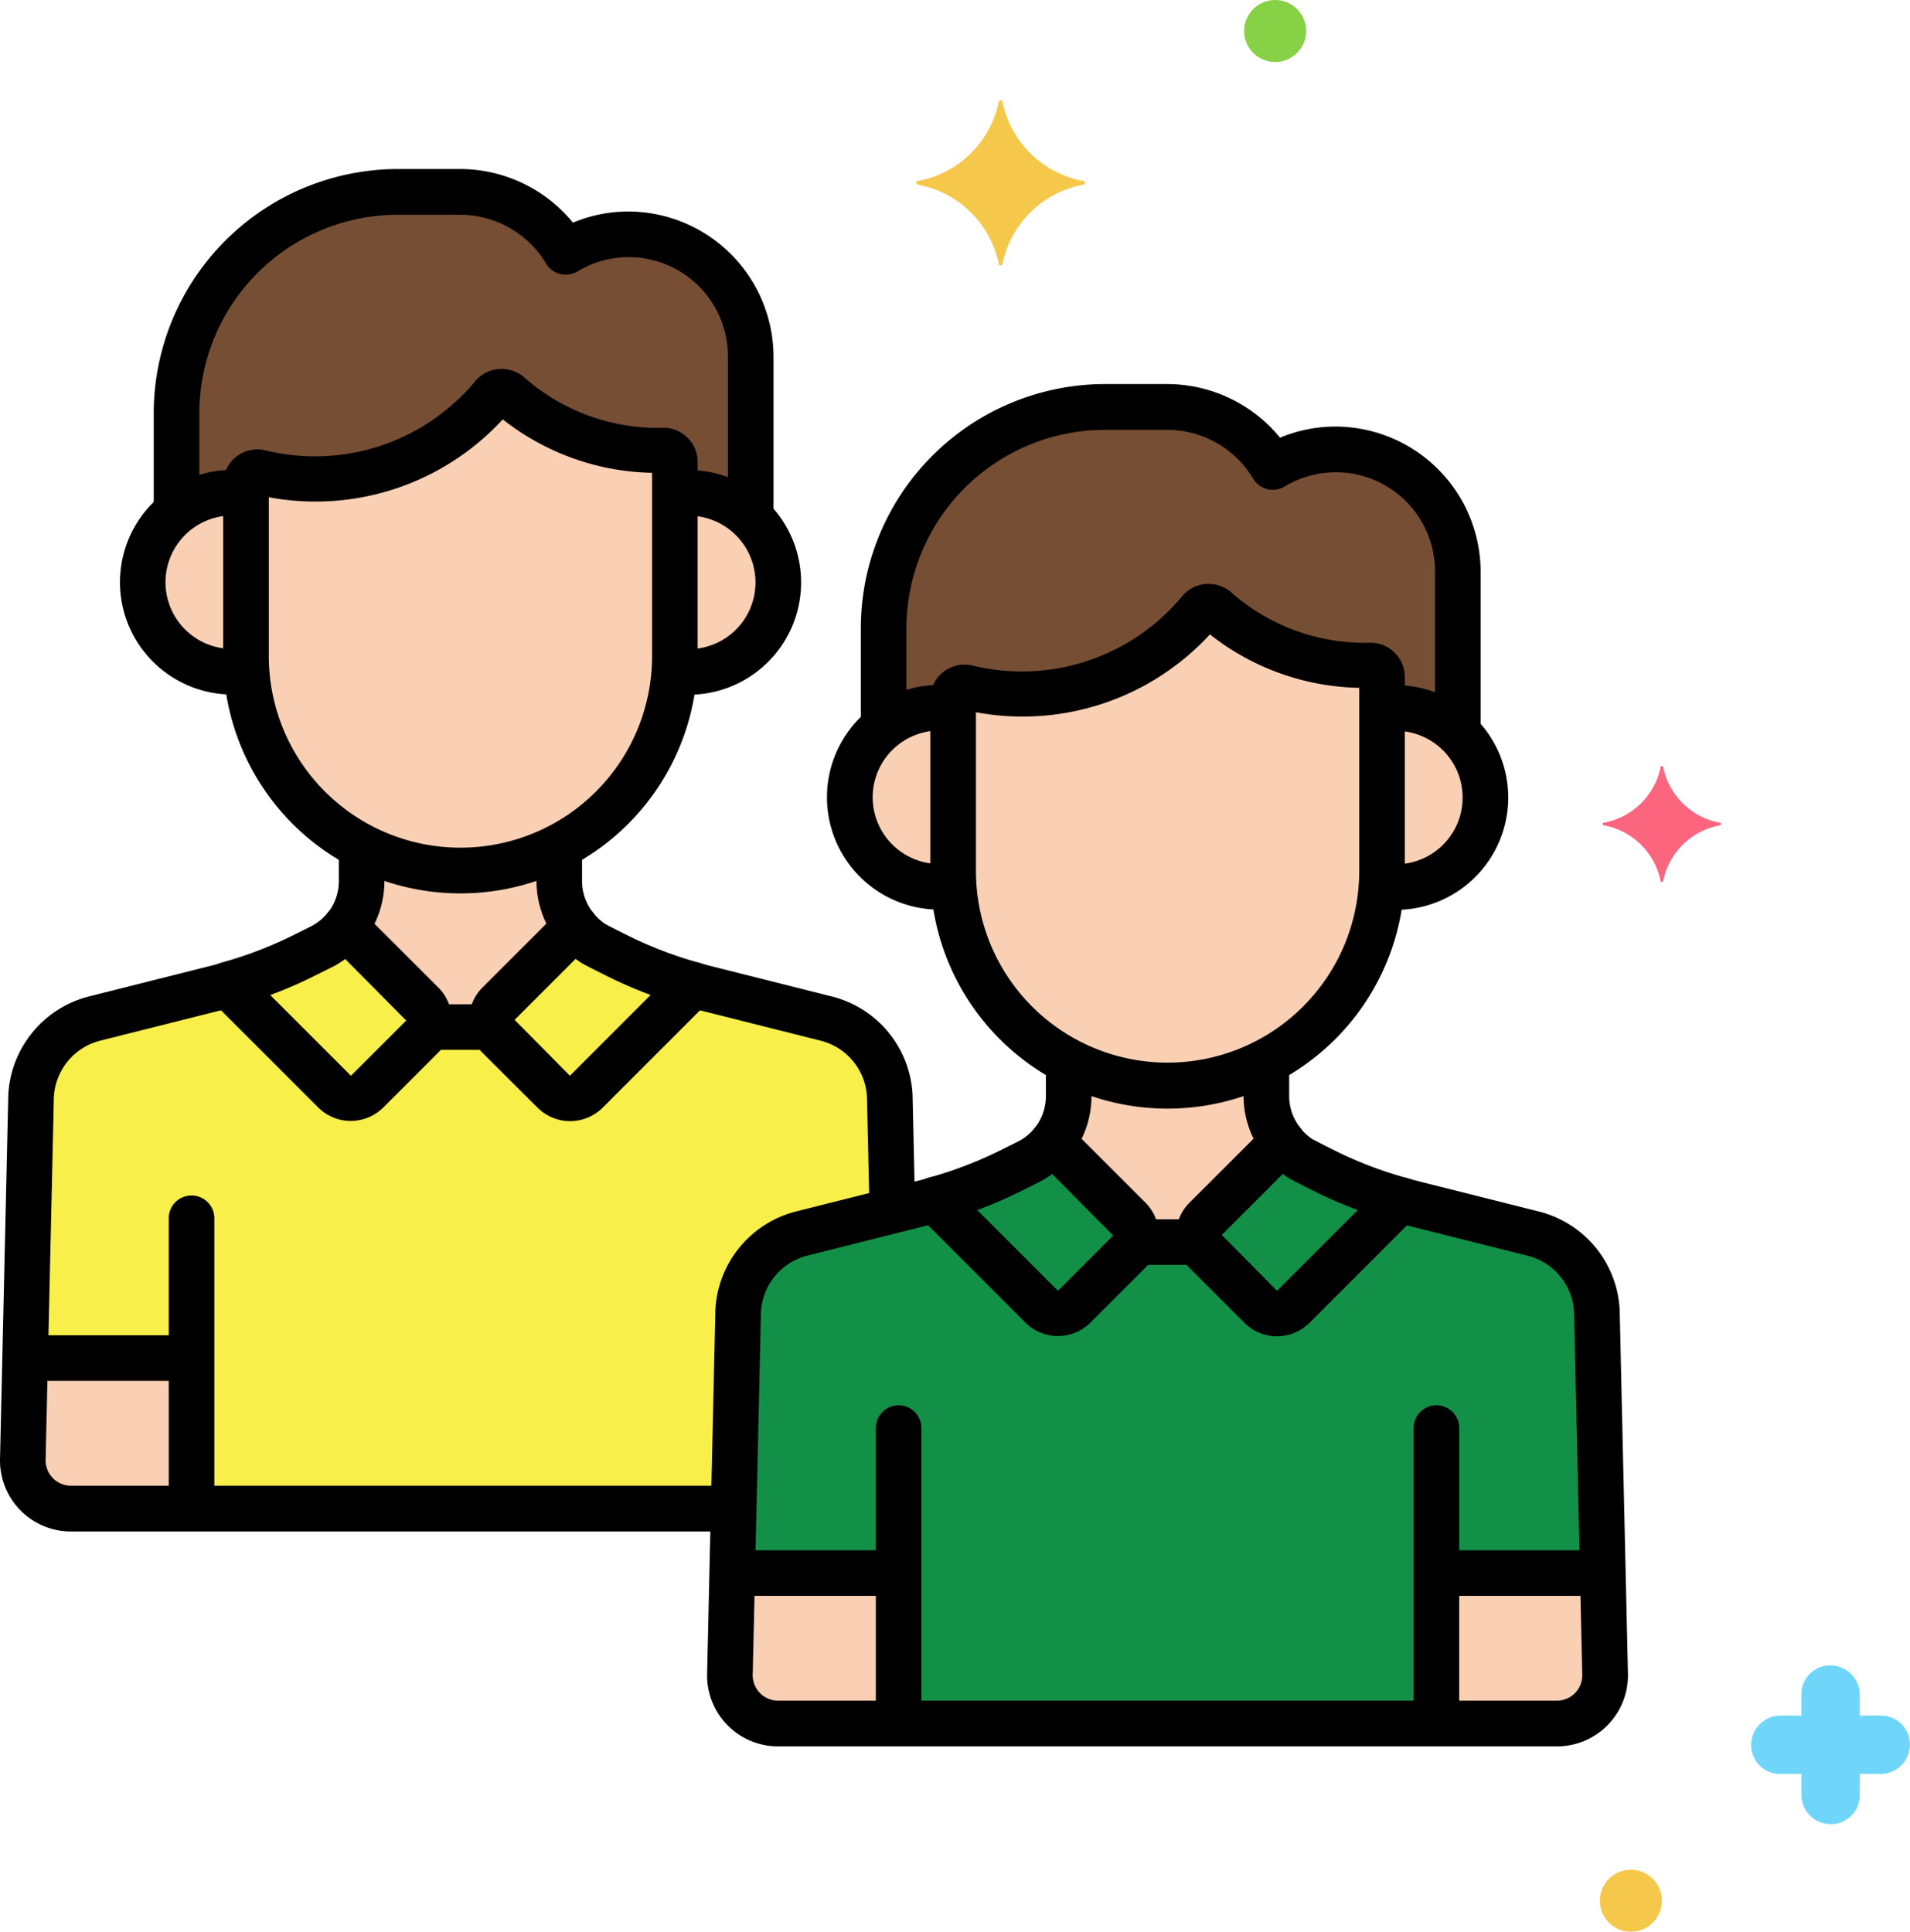 <svg xmlns="http://www.w3.org/2000/svg" width="44.281" height="44.789" viewBox="0 0 44.281 44.789">
  <g id="Layer_53" transform="translate(0.001 -22.1)">
    <g id="Group_9459" data-name="Group 9459" transform="translate(-0.001 22.1)">
      <g id="Group_9307" data-name="Group 9307" transform="translate(37.156 17.763)">
        <g id="Group_9306" data-name="Group 9306">
          <path id="Path_7822" data-name="Path 7822" d="M239.742,107.414a1.647,1.647,0,0,1-1.321-1.291c0-.03-.059-.03-.059,0a1.646,1.646,0,0,1-1.321,1.291c-.03,0-.03.045,0,.059a1.647,1.647,0,0,1,1.321,1.291c0,.03.059.03.059,0a1.646,1.646,0,0,1,1.321-1.291C239.771,107.458,239.771,107.414,239.742,107.414Z" transform="translate(-237.019 -106.101)" fill="#fc657e"/>
        </g>
      </g>
      <g id="Group_9309" data-name="Group 9309" transform="translate(21.242 2.326)">
        <g id="Group_9308" data-name="Group 9308">
          <path id="Path_7823" data-name="Path 7823" d="M104.33,34.971a2.347,2.347,0,0,1-1.882-1.84c0-.042-.085-.042-.085,0a2.347,2.347,0,0,1-1.882,1.84c-.042,0-.042.063,0,.085a2.347,2.347,0,0,1,1.882,1.84c0,.042.085.042.085,0a2.347,2.347,0,0,1,1.882-1.84C104.373,35.035,104.373,34.971,104.33,34.971Z" transform="translate(-100.45 -33.1)" fill="#f5c84c"/>
        </g>
      </g>
      <g id="Group_9311" data-name="Group 9311" transform="translate(37.091 43.351)">
        <g id="Group_9310" data-name="Group 9310">
          <path id="Path_7824" data-name="Path 7824" d="M176.119,227.1a.719.719,0,1,0,.719.719A.719.719,0,0,0,176.119,227.1Z" transform="translate(-175.4 -227.1)" fill="#f5c84c"/>
        </g>
      </g>
      <g id="Group_9313" data-name="Group 9313" transform="translate(40.602 38.614)">
        <g id="Group_9312" data-name="Group 9312">
          <path id="Path_7825" data-name="Path 7825" d="M195,205.863h-.486v-.486a.681.681,0,0,0-.677-.677.668.668,0,0,0-.677.677v.486h-.486a.681.681,0,0,0-.677.677.668.668,0,0,0,.677.677h.486v.486a.681.681,0,0,0,.677.677.668.668,0,0,0,.677-.677v-.486H195a.681.681,0,0,0,.677-.677A.668.668,0,0,0,195,205.863Z" transform="translate(-192 -204.7)" fill="#70d6f9"/>
        </g>
      </g>
      <g id="Group_9315" data-name="Group 9315" transform="translate(28.844)">
        <g id="Group_9314" data-name="Group 9314">
          <path id="Path_7826" data-name="Path 7826" d="M137.119,22.1a.719.719,0,1,0,.719.719A.719.719,0,0,0,137.119,22.1Z" transform="translate(-136.4 -22.1)" fill="#87d147"/>
        </g>
      </g>
      <g id="Group_9317" data-name="Group 9317" transform="translate(4.089 4.448)">
        <g id="Group_9316" data-name="Group 9316">
          <path id="Path_7827" data-name="Path 7827" d="M29.812,44.119a2.812,2.812,0,0,0-1.451.4,2.843,2.843,0,0,0-2.435-1.39H24.468a5.147,5.147,0,0,0-5.132,5.132v2.3a2.065,2.065,0,0,1,1.3-.455,2.088,2.088,0,0,1,.319.025V49.9a.265.265,0,0,1,.321-.256,5.389,5.389,0,0,0,5.4-1.773.268.268,0,0,1,.4-.025,5.177,5.177,0,0,0,3.572,1.289.266.266,0,0,1,.257.261c0,.026,0,.052,0,.078v.665a2.065,2.065,0,0,1,1.759.557V46.959A2.849,2.849,0,0,0,29.812,44.119Z" transform="translate(-19.336 -43.134)" fill="#754e34"/>
        </g>
      </g>
      <g id="Group_9319" data-name="Group 9319" transform="translate(15.634 11.424)">
        <g id="Group_9318" data-name="Group 9318" transform="translate(0 0)">
          <path id="Path_7828" data-name="Path 7828" d="M74.262,76.123a2.058,2.058,0,0,0-.319.025v3.764c0,.112-.005.223-.012.333a2.075,2.075,0,1,0,.332-4.123Z" transform="translate(-73.93 -76.123)" fill="#f9d0b4"/>
        </g>
      </g>
      <g id="Group_9321" data-name="Group 9321" transform="translate(3.308 11.424)">
        <g id="Group_9320" data-name="Group 9320">
          <path id="Path_7829" data-name="Path 7829" d="M18.039,79.911V76.147a2.077,2.077,0,1,0,.012,4.1C18.044,80.134,18.039,80.023,18.039,79.911Z" transform="translate(-15.644 -76.122)" fill="#f9d0b4"/>
        </g>
      </g>
      <g id="Group_9323" data-name="Group 9323" transform="translate(5.703 9.079)">
        <g id="Group_9322" data-name="Group 9322" transform="translate(0 0)">
          <path id="Path_7830" data-name="Path 7830" d="M36.911,66.662a.266.266,0,0,0-.257-.261,5.175,5.175,0,0,1-3.572-1.289.268.268,0,0,0-.4.025,5.389,5.389,0,0,1-5.4,1.773.265.265,0,0,0-.321.256v4a4.972,4.972,0,1,0,9.943,0V66.74C36.911,66.714,36.911,66.688,36.911,66.662Z" transform="translate(-26.968 -65.034)" fill="#f9d0b4"/>
        </g>
      </g>
      <g id="Group_9325" data-name="Group 9325" transform="translate(5.28 21.495)">
        <g id="Group_9324" data-name="Group 9324">
          <path id="Path_7831" data-name="Path 7831" d="M29.48,125.524,27.7,123.746a1.72,1.72,0,0,1-.523.441c-.023.013-.237.119-.492.245a9.73,9.73,0,0,1-1.718.653l2.475,2.475a.539.539,0,0,0,.762,0l1.274-1.274A.54.54,0,0,0,29.48,125.524Z" transform="translate(-24.969 -123.746)" fill="#f8ef4a"/>
        </g>
      </g>
      <g id="Group_9327" data-name="Group 9327" transform="translate(11.4 21.493)">
        <g id="Group_9326" data-name="Group 9326">
          <path id="Path_7832" data-name="Path 7832" d="M56.824,124.4c-.277-.139-.517-.26-.561-.289a1.709,1.709,0,0,1-.414-.38l-1.78,1.78a.539.539,0,0,0,0,.762l1.274,1.274a.539.539,0,0,0,.762,0l2.476-2.476A9.766,9.766,0,0,1,56.824,124.4Z" transform="translate(-53.911 -123.736)" fill="#f8ef4a"/>
        </g>
      </g>
      <g id="Group_9329" data-name="Group 9329" transform="translate(0.529 19.621)">
        <g id="Group_9328" data-name="Group 9328">
          <path id="Path_7833" data-name="Path 7833" d="M22.6,120.672a1.962,1.962,0,0,0-1.48-1.793l-2.854-.718c-.076-.019-.15-.042-.225-.063l-2.476,2.476a.539.539,0,0,1-.762,0L13.53,119.3a.539.539,0,0,1,0-.762l1.78-1.78a1.711,1.711,0,0,1-.373-1.063v-.809a4.933,4.933,0,0,1-4.581,0v.809a1.715,1.715,0,0,1-.371,1.065l1.778,1.778a.539.539,0,0,1,0,.762l-1.274,1.274a.539.539,0,0,1-.762,0L7.252,118.1c-.074.021-.148.044-.222.062l-2.857.719a1.962,1.962,0,0,0-1.48,1.793L2.5,129.088a1.117,1.117,0,0,0,1.117,1.151H18.981l.1-4.581a1.962,1.962,0,0,1,1.48-1.793l2.1-.528Z" transform="translate(-2.501 -114.885)" fill="#f8ef4a"/>
        </g>
      </g>
      <g id="Group_9331" data-name="Group 9331" transform="translate(0.529 31.487)">
        <g id="Group_9330" data-name="Group 9330">
          <path id="Path_7834" data-name="Path 7834" d="M2.554,171,2.5,173.336a1.117,1.117,0,0,0,1.117,1.151H6.413V171Z" transform="translate(-2.501 -171)" fill="#f9d0b4"/>
        </g>
      </g>
      <g id="Group_9335" data-name="Group 9335" transform="translate(8.014 19.621)">
        <g id="Group_9334" data-name="Group 9334">
          <path id="Path_7836" data-name="Path 7836" d="M43.22,116.755a1.711,1.711,0,0,1-.373-1.063v-.809a4.931,4.931,0,0,1-4.581,0v.809a1.715,1.715,0,0,1-.371,1.065l1.778,1.778a.537.537,0,0,1,.131.541h1.5a.537.537,0,0,1,.131-.541Z" transform="translate(-37.895 -114.883)" fill="#f9d0b4"/>
        </g>
      </g>
      <g id="Group_9337" data-name="Group 9337" transform="translate(3.56 3.919)">
        <g id="Group_9336" data-name="Group 9336">
          <path id="Path_7837" data-name="Path 7837" d="M27.84,41.619a3.331,3.331,0,0,0-1.282.258,3.385,3.385,0,0,0-2.6-1.243H22.5a5.667,5.667,0,0,0-5.661,5.661v2.194a.529.529,0,1,0,1.057,0V46.294a4.608,4.608,0,0,1,4.6-4.6h1.458a2.327,2.327,0,0,1,1.982,1.133.529.529,0,0,0,.725.182,2.3,2.3,0,0,1,3.49,1.981v3.59a.529.529,0,1,0,1.057,0v-3.59A3.373,3.373,0,0,0,27.84,41.619Z" transform="translate(-16.835 -40.634)"/>
        </g>
      </g>
      <g id="Group_9339" data-name="Group 9339" transform="translate(15.269 10.895)">
        <g id="Group_9338" data-name="Group 9338" transform="translate(0 0)">
          <path id="Path_7838" data-name="Path 7838" d="M72.9,73.623c-.069,0-.137,0-.2.008a.529.529,0,0,0,.086,1.054c.039,0,.078,0,.118,0a1.547,1.547,0,1,1,0,3.094c-.041,0-.081,0-.12-.006a.529.529,0,1,0-.095,1.053c.071.006.142.01.215.01a2.6,2.6,0,1,0,0-5.209Z" transform="translate(-72.205 -73.623)"/>
        </g>
      </g>
      <g id="Group_9341" data-name="Group 9341" transform="translate(2.78 10.895)">
        <g id="Group_9340" data-name="Group 9340" transform="translate(0 0)">
          <path id="Path_7839" data-name="Path 7839" d="M16.478,78.233a.528.528,0,0,0-.584-.467,1.4,1.4,0,0,1-.146.008,1.547,1.547,0,1,1,0-3.094c.047,0,.093,0,.139.007a.529.529,0,1,0,.1-1.053c-.078-.007-.157-.011-.237-.011a2.6,2.6,0,1,0,0,5.208,2.365,2.365,0,0,0,.263-.015A.528.528,0,0,0,16.478,78.233Z" transform="translate(-13.144 -73.623)"/>
        </g>
      </g>
      <g id="Group_9344" data-name="Group 9344" transform="translate(5.175 8.551)">
        <g id="Group_9343" data-name="Group 9343" transform="translate(0 0)">
          <g id="Group_9342" data-name="Group 9342">
            <path id="Path_7840" data-name="Path 7840" d="M35.469,64.681a.794.794,0,0,0-.77-.779,4.679,4.679,0,0,1-3.217-1.138.8.8,0,0,0-1.182.073,4.829,4.829,0,0,1-4.873,1.584.794.794,0,0,0-.958.777v4a5.5,5.5,0,1,0,11,0V64.681Zm-4.341-1.186h0Zm3.285,5.7a4.443,4.443,0,0,1-8.886,0V65.513a5.9,5.9,0,0,0,5.424-1.806,5.759,5.759,0,0,0,3.462,1.239Z" transform="translate(-24.47 -62.535)"/>
          </g>
        </g>
      </g>
      <g id="Group_9347" data-name="Group 9347" transform="translate(4.751 20.966)">
        <g id="Group_9346" data-name="Group 9346">
          <g id="Group_9345" data-name="Group 9345">
            <path id="Path_7841" data-name="Path 7841" d="M27.882,123.179,26.1,121.4a.529.529,0,0,0-.788.045,1.181,1.181,0,0,1-.359.3c-.037.02-.238.119-.476.237a9.251,9.251,0,0,1-1.625.617.528.528,0,0,0-.233.883l2.475,2.475a1.068,1.068,0,0,0,1.51,0l1.274-1.273a1.068,1.068,0,0,0,0-1.51Zm-2.021,2.036a.01.01,0,0,1-.015,0l-1.864-1.864a10,10,0,0,0,.968-.416c.266-.132.488-.242.511-.255a2.278,2.278,0,0,0,.259-.165l1.415,1.427Z" transform="translate(-22.468 -121.246)"/>
          </g>
        </g>
      </g>
      <g id="Group_9350" data-name="Group 9350" transform="translate(10.872 20.964)">
        <g id="Group_9349" data-name="Group 9349">
          <g id="Group_9348" data-name="Group 9348">
            <path id="Path_7842" data-name="Path 7842" d="M57.119,122.97a.529.529,0,0,0-.37-.375,9.243,9.243,0,0,1-1.661-.635c-.43-.214-.51-.26-.511-.26a1.181,1.181,0,0,1-.286-.264.529.529,0,0,0-.789-.046l-1.78,1.78a1.068,1.068,0,0,0,0,1.51L53,125.954h0a1.069,1.069,0,0,0,1.51,0l2.476-2.476A.529.529,0,0,0,57.119,122.97Zm-3.361,2.236a.01.01,0,0,1-.015,0l-1.274-1.288,1.414-1.414c.04.03.081.058.122.085s.084.054.61.316a10.066,10.066,0,0,0,1.007.436Z" transform="translate(-51.41 -121.236)"/>
          </g>
        </g>
      </g>
      <g id="Group_9352" data-name="Group 9352" transform="translate(7.485 19.264)">
        <g id="Group_9351" data-name="Group 9351">
          <path id="Path_7843" data-name="Path 7843" d="M36.293,113.2a.529.529,0,0,0-.529.529v.637a1.19,1.19,0,0,1-.257.736.529.529,0,0,0,.829.657,2.253,2.253,0,0,0,.485-1.393v-.637A.529.529,0,0,0,36.293,113.2Z" transform="translate(-35.394 -113.198)"/>
        </g>
      </g>
      <g id="Group_9354" data-name="Group 9354" transform="translate(12.437 19.367)">
        <g id="Group_9353" data-name="Group 9353">
          <path id="Path_7844" data-name="Path 7844" d="M60.126,115.48a1.19,1.19,0,0,1-.259-.735v-.535a.529.529,0,1,0-1.057,0v.535a2.25,2.25,0,0,0,.487,1.391.529.529,0,0,0,.829-.656Z" transform="translate(-58.81 -113.682)"/>
        </g>
      </g>
      <g id="Group_9356" data-name="Group 9356" transform="translate(15.541 22.304)">
        <g id="Group_9355" data-name="Group 9355">
          <path id="Path_7845" data-name="Path 7845" d="M79.105,130.649a2.48,2.48,0,0,0-1.879-2.277l-2.853-.718-.123-.034-.091-.026a.529.529,0,1,0-.283,1.019l.078.022c.053.015.105.031.159.044l2.854.718a1.422,1.422,0,0,1,1.08,1.293l.057,2.488a.529.529,0,0,0,.528.517h.012a.529.529,0,0,0,.517-.541Z" transform="translate(-73.489 -127.574)"/>
        </g>
      </g>
      <g id="Group_9358" data-name="Group 9358" transform="translate(0 22.305)">
        <g id="Group_9357" data-name="Group 9357">
          <path id="Path_7846" data-name="Path 7846" d="M16.82,139.717H1.645a.588.588,0,0,1-.588-.61l.191-8.4a1.426,1.426,0,0,1,1.081-1.31l2.857-.719c.054-.014.108-.029.161-.045l.074-.021a.529.529,0,0,0-.284-1.018l-.085.024c-.041.012-.083.024-.124.034l-2.857.719a2.485,2.485,0,0,0-1.88,2.294L0,139.079a1.646,1.646,0,0,0,1.645,1.7H16.82a.529.529,0,1,0,0-1.057Z" transform="translate(0.001 -127.575)"/>
        </g>
      </g>
      <g id="Group_9360" data-name="Group 9360" transform="translate(9.547 23.285)">
        <g id="Group_9359" data-name="Group 9359">
          <path id="Path_7847" data-name="Path 7847" d="M46.835,132.211h-1.16a.529.529,0,0,0,0,1.057h1.16a.529.529,0,1,0,0-1.057Z" transform="translate(-45.146 -132.211)"/>
        </g>
      </g>
      <g id="Group_9401" data-name="Group 9401" transform="translate(20.482 9.434)">
        <g id="Group_9400" data-name="Group 9400">
          <path id="Path_7866" data-name="Path 7866" d="M107.333,67.7a2.812,2.812,0,0,0-1.451.4,2.843,2.843,0,0,0-2.435-1.39h-1.458a5.147,5.147,0,0,0-5.132,5.132v2.3a2.061,2.061,0,0,1,1.614-.43v-.239a.265.265,0,0,1,.321-.256,5.389,5.389,0,0,0,5.4-1.773.268.268,0,0,1,.4-.025,5.176,5.176,0,0,0,3.572,1.289.266.266,0,0,1,.257.261c0,.026,0,.052,0,.078v.665a2.062,2.062,0,0,1,1.759.557V70.535A2.848,2.848,0,0,0,107.333,67.7Z" transform="translate(-96.857 -66.71)" fill="#754e34"/>
        </g>
      </g>
      <g id="Group_9403" data-name="Group 9403" transform="translate(32.027 16.409)">
        <g id="Group_9402" data-name="Group 9402">
          <path id="Path_7867" data-name="Path 7867" d="M151.783,99.7a2.061,2.061,0,0,0-.319.025v3.764c0,.112-.005.223-.012.334a2.075,2.075,0,1,0,.332-4.123Z" transform="translate(-151.451 -99.698)" fill="#f9d0b4"/>
        </g>
      </g>
      <g id="Group_9405" data-name="Group 9405" transform="translate(19.701 16.409)">
        <g id="Group_9404" data-name="Group 9404">
          <path id="Path_7868" data-name="Path 7868" d="M95.56,103.487V99.723a2.075,2.075,0,1,0-.319,4.126,2.065,2.065,0,0,0,.332-.029C95.565,103.71,95.56,103.6,95.56,103.487Z" transform="translate(-93.165 -99.698)" fill="#f9d0b4"/>
        </g>
      </g>
      <g id="Group_9407" data-name="Group 9407" transform="translate(22.096 14.065)">
        <g id="Group_9406" data-name="Group 9406">
          <path id="Path_7869" data-name="Path 7869" d="M114.433,90.238a.266.266,0,0,0-.257-.261,5.174,5.174,0,0,1-3.572-1.289.268.268,0,0,0-.4.025,5.389,5.389,0,0,1-5.4,1.773.265.265,0,0,0-.321.256v4a4.972,4.972,0,0,0,9.943,0V90.315C114.433,90.29,114.433,90.264,114.433,90.238Z" transform="translate(-104.49 -88.61)" fill="#f9d0b4"/>
        </g>
      </g>
      <g id="Group_9409" data-name="Group 9409" transform="translate(21.673 26.48)">
        <g id="Group_9408" data-name="Group 9408">
          <path id="Path_7870" data-name="Path 7870" d="M107,149.1l-1.778-1.778a1.722,1.722,0,0,1-.523.441c-.023.013-.237.119-.492.245a9.731,9.731,0,0,1-1.718.653l2.475,2.475a.539.539,0,0,0,.762,0L107,149.863A.54.54,0,0,0,107,149.1Z" transform="translate(-102.49 -147.322)" fill="#139047"/>
        </g>
      </g>
      <g id="Group_9411" data-name="Group 9411" transform="translate(27.794 26.478)">
        <g id="Group_9410" data-name="Group 9410">
          <path id="Path_7871" data-name="Path 7871" d="M134.345,147.981c-.277-.139-.517-.26-.561-.289a1.713,1.713,0,0,1-.415-.38l-1.78,1.78a.539.539,0,0,0,0,.762l1.274,1.274a.539.539,0,0,0,.762,0l2.476-2.476A9.787,9.787,0,0,1,134.345,147.981Z" transform="translate(-131.432 -147.312)" fill="#139047"/>
        </g>
      </g>
      <g id="Group_9413" data-name="Group 9413" transform="translate(16.922 24.606)">
        <g id="Group_9412" data-name="Group 9412">
          <path id="Path_7872" data-name="Path 7872" d="M100.122,144.248a1.962,1.962,0,0,0-1.48-1.793l-2.854-.718c-.076-.019-.15-.042-.225-.063l-2.476,2.476a.539.539,0,0,1-.762,0l-1.274-1.274a.539.539,0,0,1,0-.762l1.78-1.78a1.711,1.711,0,0,1-.373-1.063v-.809a4.931,4.931,0,0,1-4.581,0v.809a1.715,1.715,0,0,1-.371,1.065l1.778,1.778a.539.539,0,0,1,0,.762l-1.274,1.274a.539.539,0,0,1-.762,0l-2.475-2.475c-.074.021-.148.044-.222.062l-2.857.719a1.962,1.962,0,0,0-1.48,1.793l-.191,8.416a1.117,1.117,0,0,0,1.117,1.151H99.2a1.117,1.117,0,0,0,1.117-1.151Z" transform="translate(-80.022 -138.46)" fill="#139047"/>
        </g>
      </g>
      <g id="Group_9415" data-name="Group 9415" transform="translate(33.302 36.473)">
        <g id="Group_9414" data-name="Group 9414">
          <path id="Path_7873" data-name="Path 7873" d="M161.337,194.575h-3.858v3.487h2.795a1.117,1.117,0,0,0,1.117-1.151Z" transform="translate(-157.479 -194.575)" fill="#f9d0b4"/>
        </g>
      </g>
      <g id="Group_9417" data-name="Group 9417" transform="translate(16.922 36.473)">
        <g id="Group_9416" data-name="Group 9416">
          <path id="Path_7874" data-name="Path 7874" d="M80.075,194.575l-.053,2.336a1.117,1.117,0,0,0,1.117,1.151h2.795v-3.487Z" transform="translate(-80.022 -194.575)" fill="#f9d0b4"/>
        </g>
      </g>
      <g id="Group_9419" data-name="Group 9419" transform="translate(24.407 24.606)">
        <g id="Group_9418" data-name="Group 9418">
          <path id="Path_7875" data-name="Path 7875" d="M120.741,140.331a1.711,1.711,0,0,1-.373-1.063v-.809a4.931,4.931,0,0,1-4.581,0v.809a1.715,1.715,0,0,1-.371,1.065l1.778,1.778a.537.537,0,0,1,.131.541h1.5a.537.537,0,0,1,.131-.541Z" transform="translate(-115.416 -138.459)" fill="#f9d0b4"/>
        </g>
      </g>
      <g id="Group_9421" data-name="Group 9421" transform="translate(19.953 8.905)">
        <g id="Group_9420" data-name="Group 9420">
          <path id="Path_7876" data-name="Path 7876" d="M105.361,65.195a3.333,3.333,0,0,0-1.282.258,3.385,3.385,0,0,0-2.6-1.243h-1.458a5.667,5.667,0,0,0-5.661,5.661v2.194a.529.529,0,0,0,1.057,0V69.871a4.608,4.608,0,0,1,4.6-4.6h1.458a2.327,2.327,0,0,1,1.982,1.133.529.529,0,0,0,.726.182,2.3,2.3,0,0,1,3.49,1.982v3.59a.529.529,0,1,0,1.057,0v-3.59A3.373,3.373,0,0,0,105.361,65.195Z" transform="translate(-94.356 -64.21)"/>
        </g>
      </g>
      <g id="Group_9423" data-name="Group 9423" transform="translate(31.662 15.881)">
        <g id="Group_9422" data-name="Group 9422">
          <path id="Path_7877" data-name="Path 7877" d="M150.423,97.2c-.069,0-.137,0-.2.008a.529.529,0,0,0,.086,1.054c.039,0,.078,0,.118,0a1.547,1.547,0,0,1,0,3.094c-.041,0-.081,0-.12-.006a.529.529,0,0,0-.095,1.053c.071.006.143.01.215.01a2.6,2.6,0,0,0,0-5.209Z" transform="translate(-149.727 -97.198)"/>
        </g>
      </g>
      <g id="Group_9425" data-name="Group 9425" transform="translate(19.173 15.881)">
        <g id="Group_9424" data-name="Group 9424">
          <path id="Path_7878" data-name="Path 7878" d="M94,101.81a.528.528,0,0,0-.582-.469,1.423,1.423,0,0,1-.148.008,1.547,1.547,0,1,1,0-3.094c.046,0,.092,0,.137.007a.529.529,0,0,0,.1-1.052c-.079-.008-.159-.012-.239-.012a2.6,2.6,0,1,0,0,5.209,2.416,2.416,0,0,0,.261-.015A.528.528,0,0,0,94,101.81Z" transform="translate(-90.664 -97.198)"/>
        </g>
      </g>
      <g id="Group_9428" data-name="Group 9428" transform="translate(21.568 13.536)">
        <g id="Group_9427" data-name="Group 9427">
          <g id="Group_9426" data-name="Group 9426">
            <path id="Path_7879" data-name="Path 7879" d="M112.99,88.255a.794.794,0,0,0-.77-.779A4.681,4.681,0,0,1,109,86.338a.8.8,0,0,0-1.182.073h0A4.828,4.828,0,0,1,102.948,88a.8.8,0,0,0-.666.162.787.787,0,0,0-.292.616v4a5.5,5.5,0,1,0,11,0V88.255Zm-4.341-1.186h0Zm3.285,5.7a4.443,4.443,0,1,1-8.886,0V89.088a5.9,5.9,0,0,0,5.424-1.805,5.761,5.761,0,0,0,3.462,1.239Z" transform="translate(-101.99 -86.11)"/>
          </g>
        </g>
      </g>
      <g id="Group_9431" data-name="Group 9431" transform="translate(21.145 25.951)">
        <g id="Group_9430" data-name="Group 9430">
          <g id="Group_9429" data-name="Group 9429">
            <path id="Path_7880" data-name="Path 7880" d="M105.4,146.754l-1.778-1.778a.528.528,0,0,0-.788.045,1.176,1.176,0,0,1-.357.3l-.478.238a9.237,9.237,0,0,1-1.625.617.528.528,0,0,0-.233.883l2.475,2.475a1.068,1.068,0,0,0,1.51,0l1.274-1.274A1.069,1.069,0,0,0,105.4,146.754Zm-2.021,2.036a.01.01,0,0,1-.015,0l-1.864-1.864a9.964,9.964,0,0,0,.968-.416c.264-.131.485-.241.511-.255a2.278,2.278,0,0,0,.259-.165l1.415,1.427Z" transform="translate(-99.989 -144.821)"/>
          </g>
        </g>
      </g>
      <g id="Group_9434" data-name="Group 9434" transform="translate(27.266 25.95)">
        <g id="Group_9433" data-name="Group 9433">
          <g id="Group_9432" data-name="Group 9432">
            <path id="Path_7881" data-name="Path 7881" d="M134.643,146.547a.529.529,0,0,0-.37-.375,9.264,9.264,0,0,1-1.661-.635c-.42-.21-.5-.257-.511-.26a1.189,1.189,0,0,1-.287-.264.528.528,0,0,0-.788-.045l-1.781,1.78a1.07,1.07,0,0,0,0,1.51l1.274,1.274h0a1.069,1.069,0,0,0,1.51,0l2.475-2.476A.53.53,0,0,0,134.643,146.547Zm-3.36,2.236a.011.011,0,0,1-.015,0l-1.273-1.288,1.414-1.414c.04.03.08.058.121.084s.082.052.611.317a10.161,10.161,0,0,0,1.007.436Z" transform="translate(-128.935 -144.812)"/>
          </g>
        </g>
      </g>
      <g id="Group_9436" data-name="Group 9436" transform="translate(23.878 24.25)">
        <g id="Group_9435" data-name="Group 9435">
          <path id="Path_7882" data-name="Path 7882" d="M113.814,136.774a.529.529,0,0,0-.529.529v.637a1.191,1.191,0,0,1-.257.737.529.529,0,0,0,.829.657,2.253,2.253,0,0,0,.485-1.393V137.3A.529.529,0,0,0,113.814,136.774Z" transform="translate(-112.915 -136.774)"/>
        </g>
      </g>
      <g id="Group_9438" data-name="Group 9438" transform="translate(28.83 24.352)">
        <g id="Group_9437" data-name="Group 9437">
          <path id="Path_7883" data-name="Path 7883" d="M137.648,139.055a1.174,1.174,0,0,1-.259-.735v-.535a.529.529,0,0,0-1.057,0v.535a2.252,2.252,0,0,0,.487,1.391.529.529,0,0,0,.829-.656Z" transform="translate(-136.331 -137.257)"/>
        </g>
      </g>
      <g id="Group_9440" data-name="Group 9440" transform="translate(16.393 27.29)">
        <g id="Group_9439" data-name="Group 9439">
          <path id="Path_7884" data-name="Path 7884" d="M98.677,154.225a2.48,2.48,0,0,0-1.879-2.277l-2.855-.718c-.042-.011-.083-.023-.125-.035l-.088-.025a.529.529,0,0,0-.283,1.019l.075.022c.054.016.108.031.162.045l2.854.718a1.422,1.422,0,0,1,1.081,1.292l.191,8.419a.588.588,0,0,1-.588.606H79.166a.589.589,0,0,1-.588-.61l.191-8.4a1.426,1.426,0,0,1,1.081-1.31l2.858-.719c.052-.013.1-.028.156-.043l.077-.022a.529.529,0,1,0-.281-1.019l-.09.026-.121.033-2.857.719a2.485,2.485,0,0,0-1.88,2.294l-.191,8.411a1.646,1.646,0,0,0,1.645,1.7H97.224a1.646,1.646,0,0,0,1.645-1.692Z" transform="translate(-77.52 -151.15)"/>
        </g>
      </g>
      <g id="Group_9442" data-name="Group 9442" transform="translate(25.94 28.27)">
        <g id="Group_9441" data-name="Group 9441">
          <path id="Path_7885" data-name="Path 7885" d="M124.355,155.786h-1.16a.529.529,0,0,0,0,1.057h1.16a.529.529,0,0,0,0-1.057Z" transform="translate(-122.666 -155.786)"/>
        </g>
      </g>
      <g id="Group_9446" data-name="Group 9446" transform="translate(3.912 27.718)">
        <g id="Group_9445" data-name="Group 9445">
          <path id="Path_7887" data-name="Path 7887" d="M19.029,153.176a.529.529,0,0,0-.529.529v6.519a.529.529,0,1,0,1.057,0V153.7A.529.529,0,0,0,19.029,153.176Z" transform="translate(-18.5 -153.176)"/>
        </g>
      </g>
      <g id="Group_9448" data-name="Group 9448" transform="translate(32.773 32.582)">
        <g id="Group_9447" data-name="Group 9447">
          <path id="Path_7888" data-name="Path 7888" d="M155.508,176.176a.529.529,0,0,0-.529.529v6.519a.529.529,0,0,0,1.057,0V176.7A.529.529,0,0,0,155.508,176.176Z" transform="translate(-154.979 -176.176)"/>
        </g>
      </g>
      <g id="Group_9450" data-name="Group 9450" transform="translate(20.305 32.582)">
        <g id="Group_9449" data-name="Group 9449">
          <path id="Path_7889" data-name="Path 7889" d="M96.55,176.176a.529.529,0,0,0-.529.529v6.519a.529.529,0,0,0,1.057,0V176.7A.529.529,0,0,0,96.55,176.176Z" transform="translate(-96.021 -176.176)"/>
        </g>
      </g>
      <g id="Group_9452" data-name="Group 9452" transform="translate(0.256 30.959)">
        <g id="Group_9451" data-name="Group 9451">
          <path id="Path_7890" data-name="Path 7890" d="M5.164,168.5H1.737a.529.529,0,0,0,0,1.057H5.164a.529.529,0,0,0,0-1.057Z" transform="translate(-1.208 -168.5)"/>
        </g>
      </g>
      <g id="Group_9456" data-name="Group 9456" transform="translate(32.971 35.944)">
        <g id="Group_9455" data-name="Group 9455">
          <path id="Path_7892" data-name="Path 7892" d="M159.917,192.075h-3.471a.529.529,0,1,0,0,1.057h3.471a.529.529,0,1,0,0-1.057Z" transform="translate(-155.917 -192.075)"/>
        </g>
      </g>
      <g id="Group_9458" data-name="Group 9458" transform="translate(16.671 35.944)">
        <g id="Group_9457" data-name="Group 9457">
          <path id="Path_7893" data-name="Path 7893" d="M82.789,192.075H79.362a.529.529,0,0,0,0,1.057h3.428a.529.529,0,1,0,0-1.057Z" transform="translate(-78.833 -192.075)"/>
        </g>
      </g>
    </g>
  </g>
</svg>
